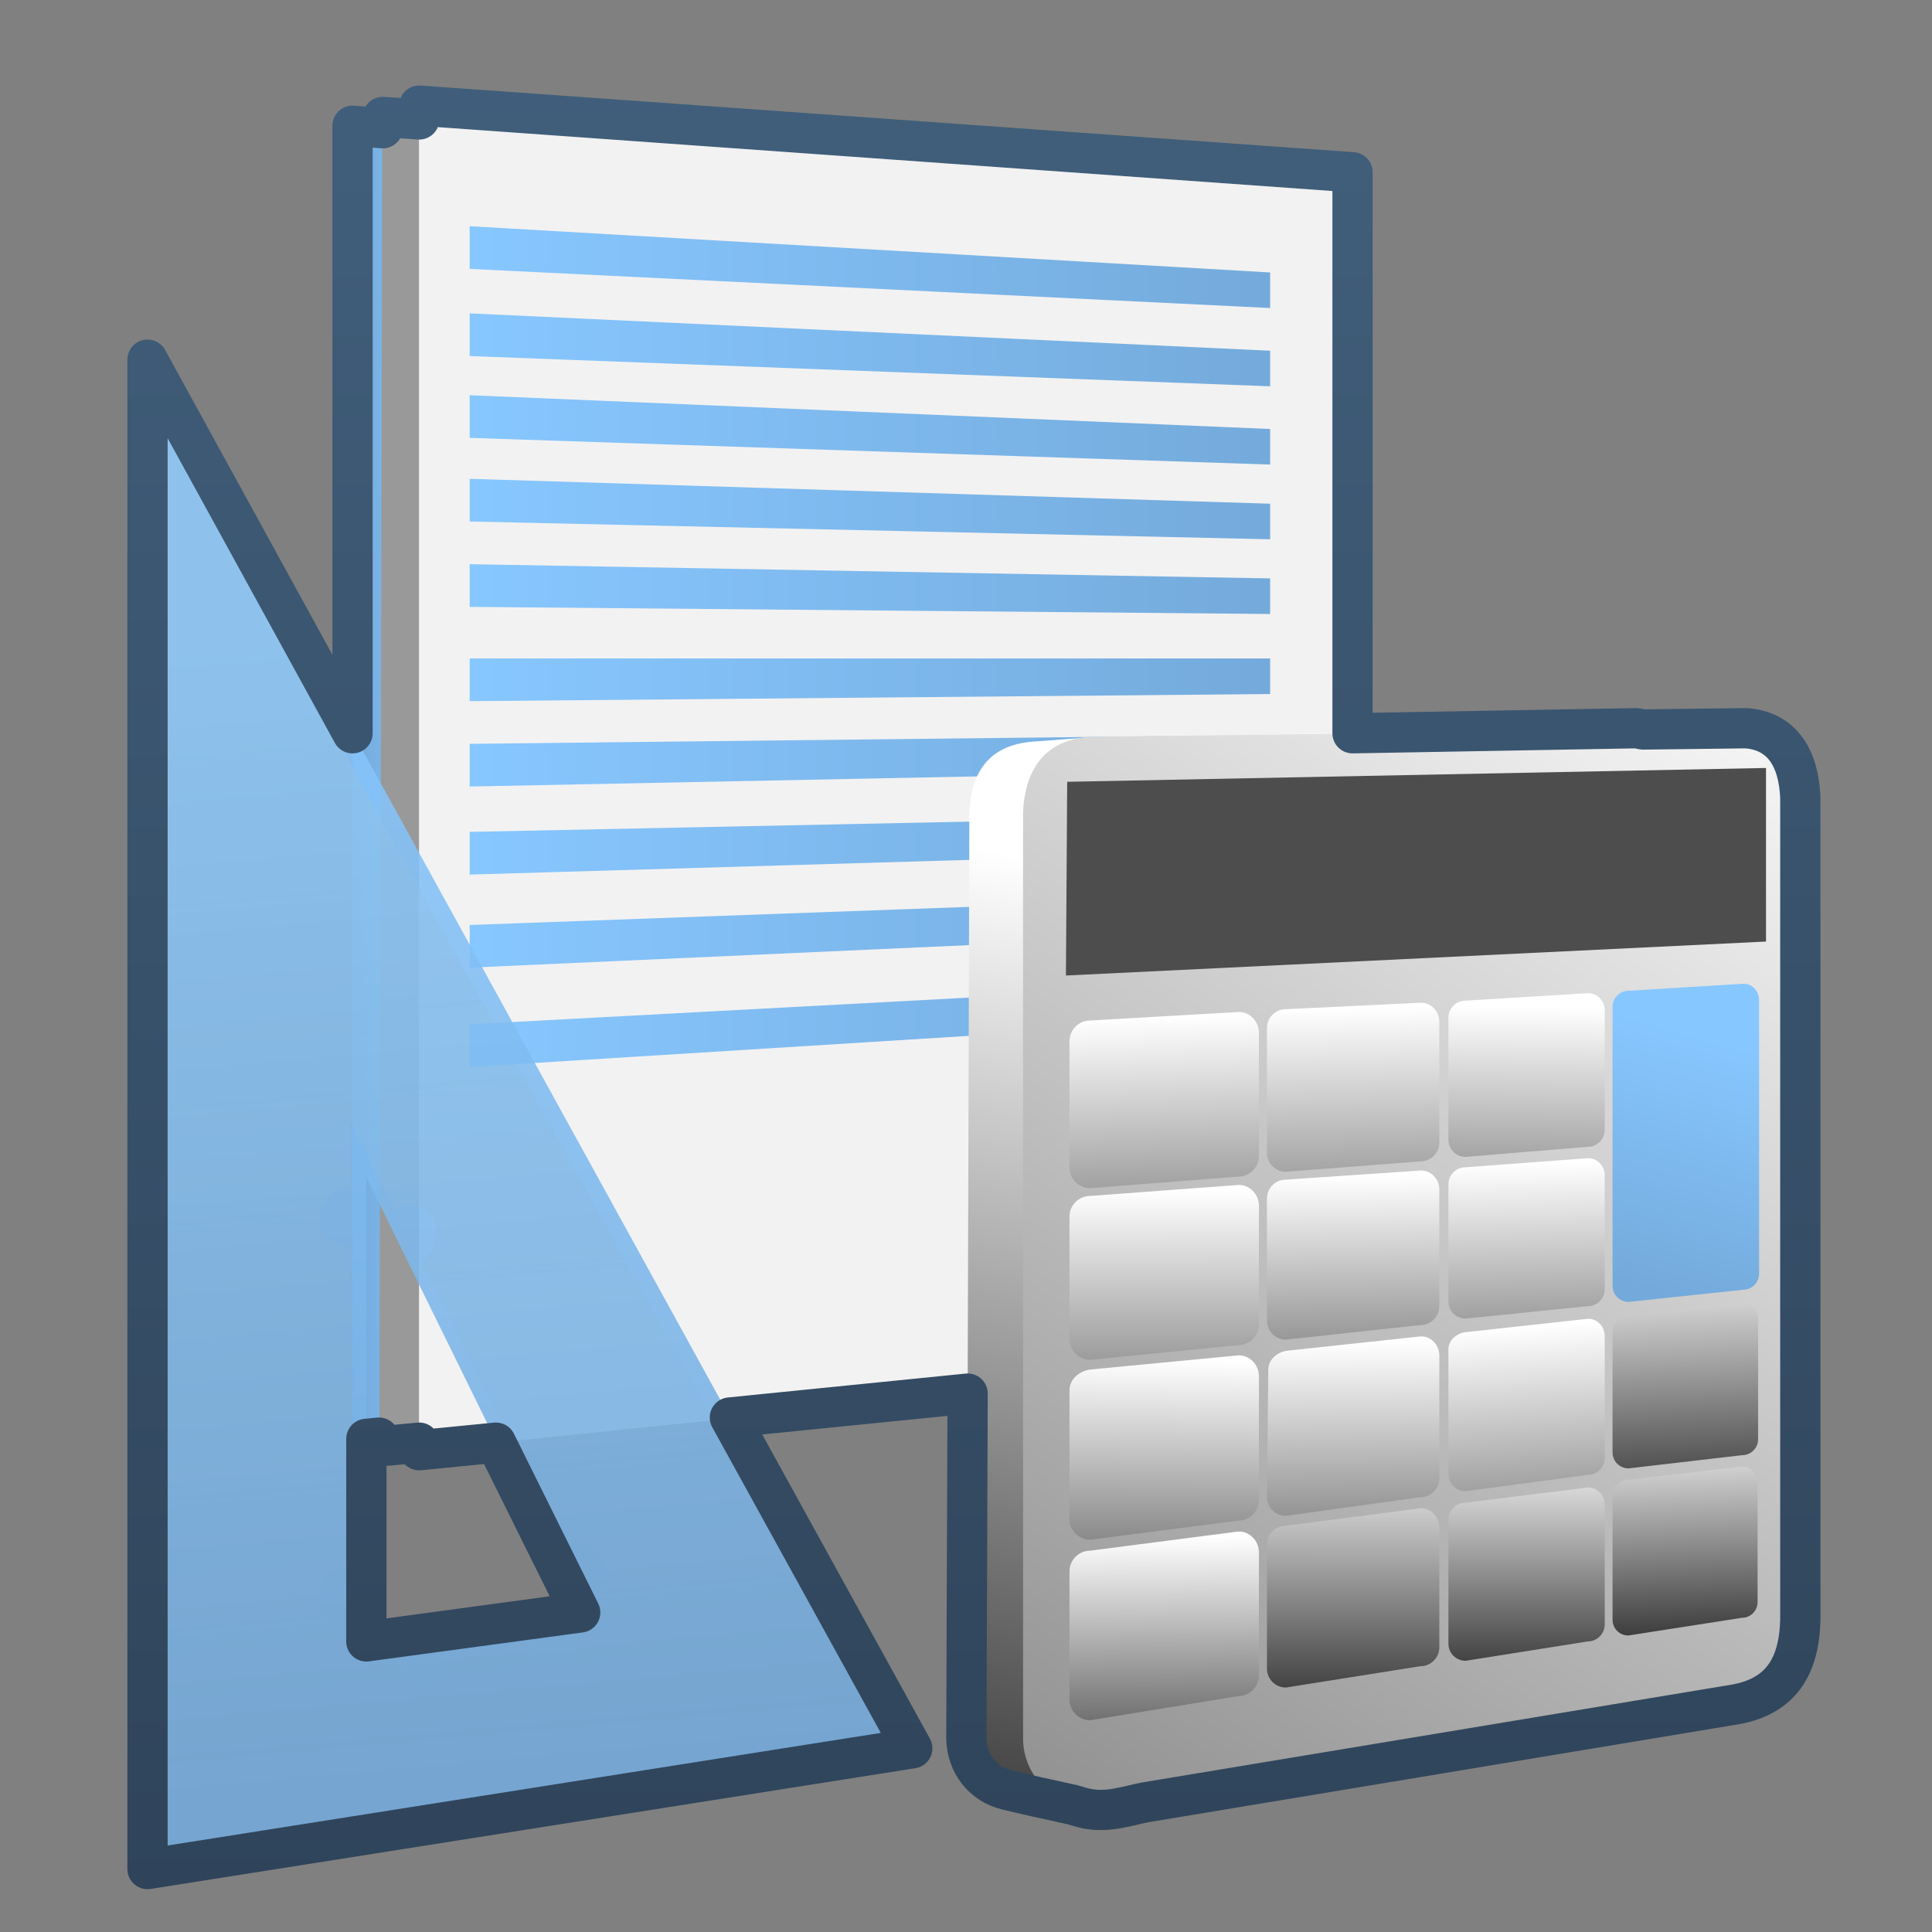 <?xml version="1.0" encoding="UTF-8" standalone="no"?>
<!-- Created with Inkscape (http://www.inkscape.org/) -->

<svg
   xmlns:dc="http://purl.org/dc/elements/1.1/"
   xmlns:cc="http://creativecommons.org/ns#"
   xmlns:rdf="http://www.w3.org/1999/02/22-rdf-syntax-ns#"
   xmlns:svg="http://www.w3.org/2000/svg"
   xmlns="http://www.w3.org/2000/svg"
   xmlns:xlink="http://www.w3.org/1999/xlink"
   xmlns:sodipodi="http://sodipodi.sourceforge.net/DTD/sodipodi-0.dtd"
   xmlns:inkscape="http://www.inkscape.org/namespaces/inkscape"
   width="128"
   height="128"
   id="svg2"
   sodipodi:version="0.32"
   inkscape:version="0.48.3.1 r9886"
   version="1.0"
   sodipodi:docname="applications-accessories.svg"
   inkscape:output_extension="org.inkscape.output.svg.inkscape">
  <rect width="100%" height="100%" fill="#808080" stroke="none"/>
  <defs
     id="defs4">
    <linearGradient
       id="linearGradient12594">
      <stop
         id="stop12596"
         offset="0"
         style="stop-color:#e9b551;stop-opacity:1;" />
      <stop
         id="stop12598"
         offset="1"
         style="stop-color:#e9b551;stop-opacity:0;" />
    </linearGradient>
    <linearGradient
       id="linearGradient5316">
      <stop
         style="stop-color:#87c7ff;stop-opacity:1;"
         offset="0"
         id="stop5320" />
      <stop
         style="stop-color:#74aadb;stop-opacity:1;"
         offset="1"
         id="stop5322" />
    </linearGradient>
    <linearGradient
       id="linearGradient9863">
      <stop
         style="stop-color:#2f445a;stop-opacity:1;"
         offset="0"
         id="stop9865" />
      <stop
         style="stop-color:#415f7c;stop-opacity:1"
         offset="1"
         id="stop9867" />
    </linearGradient>
    <linearGradient
       id="linearGradient5439">
      <stop
         style="stop-color:#ffffff;stop-opacity:1;"
         offset="0"
         id="stop5441" />
      <stop
         style="stop-color:#000000;stop-opacity:1;"
         offset="1"
         id="stop5443" />
    </linearGradient>
    <linearGradient
       inkscape:collect="always"
       xlink:href="#linearGradient9863"
       id="linearGradient11632"
       gradientUnits="userSpaceOnUse"
       gradientTransform="matrix(2.667,0,0,2.667,-1513.227,-1971.836)"
       x1="594.357"
       y1="786.381"
       x2="594.357"
       y2="740.237" />
    <linearGradient
       inkscape:collect="always"
       xlink:href="#linearGradient5316"
       id="linearGradient11635"
       gradientUnits="userSpaceOnUse"
       gradientTransform="matrix(2.667,0,0,2.667,-1299.894,-2505.17)"
       x1="492.75"
       y1="955.375"
       x2="495.25"
       y2="983.5" />
    <linearGradient
       inkscape:collect="always"
       xlink:href="#linearGradient5439"
       id="linearGradient11638"
       gradientUnits="userSpaceOnUse"
       gradientTransform="matrix(2.667,0,0,2.667,-1299.894,-2505.17)"
       x1="530.131"
       y1="974.438"
       x2="530.375"
       y2="981.597" />
    <linearGradient
       inkscape:collect="always"
       xlink:href="#linearGradient5439"
       id="linearGradient11641"
       gradientUnits="userSpaceOnUse"
       gradientTransform="matrix(2.667,0,0,2.667,-1299.894,-2505.17)"
       x1="530.087"
       y1="970.199"
       x2="530.433"
       y2="978.318" />
    <linearGradient
       inkscape:collect="always"
       xlink:href="#linearGradient5316"
       id="linearGradient11644"
       gradientUnits="userSpaceOnUse"
       gradientTransform="matrix(2.667,0,0,2.667,-1299.894,-2505.17)"
       x1="529.609"
       y1="964.959"
       x2="527.806"
       y2="971.147" />
    <linearGradient
       inkscape:collect="always"
       xlink:href="#linearGradient5439"
       id="linearGradient11647"
       gradientUnits="userSpaceOnUse"
       gradientTransform="matrix(2.667,0,0,2.667,-1299.894,-2505.17)"
       x1="525.964"
       y1="975.146"
       x2="525.964"
       y2="982.522" />
    <linearGradient
       inkscape:collect="always"
       xlink:href="#linearGradient5439"
       id="linearGradient11650"
       gradientUnits="userSpaceOnUse"
       gradientTransform="matrix(2.667,0,0,2.667,-1299.894,-2505.17)"
       x1="526.23"
       y1="972.204"
       x2="526.932"
       y2="983.052" />
    <linearGradient
       inkscape:collect="always"
       xlink:href="#linearGradient5439"
       id="linearGradient11653"
       gradientUnits="userSpaceOnUse"
       gradientTransform="matrix(2.667,0,0,2.667,-1299.894,-2505.17)"
       x1="525.876"
       y1="968.214"
       x2="526.136"
       y2="978.47" />
    <linearGradient
       inkscape:collect="always"
       xlink:href="#linearGradient5439"
       id="linearGradient11656"
       gradientUnits="userSpaceOnUse"
       gradientTransform="matrix(2.667,0,0,2.667,-1299.894,-2505.17)"
       x1="526.495"
       y1="964.335"
       x2="526.357"
       y2="974.942" />
    <linearGradient
       inkscape:collect="always"
       xlink:href="#linearGradient5439"
       id="linearGradient11659"
       gradientUnits="userSpaceOnUse"
       gradientTransform="matrix(2.667,0,0,2.667,-1299.894,-2505.17)"
       x1="521.633"
       y1="975.117"
       x2="521.628"
       y2="983.469" />
    <linearGradient
       inkscape:collect="always"
       xlink:href="#linearGradient5439"
       id="linearGradient11662"
       gradientUnits="userSpaceOnUse"
       gradientTransform="matrix(2.667,0,0,2.667,-1299.894,-2505.17)"
       x1="521.854"
       y1="972.641"
       x2="521.982"
       y2="982.869" />
    <linearGradient
       inkscape:collect="always"
       xlink:href="#linearGradient5439"
       id="linearGradient11665"
       gradientUnits="userSpaceOnUse"
       gradientTransform="matrix(2.667,0,0,2.667,-1299.894,-2505.17)"
       x1="521.412"
       y1="968.52"
       x2="521.584"
       y2="978.487" />
    <linearGradient
       inkscape:collect="always"
       xlink:href="#linearGradient5439"
       id="linearGradient11668"
       gradientUnits="userSpaceOnUse"
       gradientTransform="matrix(2.667,0,0,2.667,-1299.894,-2505.17)"
       x1="521.078"
       y1="964.351"
       x2="521.344"
       y2="975.776" />
    <linearGradient
       inkscape:collect="always"
       xlink:href="#linearGradient5439"
       id="linearGradient11671"
       gradientUnits="userSpaceOnUse"
       gradientTransform="matrix(2.667,0,0,2.667,-1299.894,-2505.17)"
       x1="516.841"
       y1="977.488"
       x2="516.923"
       y2="985.665" />
    <linearGradient
       inkscape:collect="always"
       xlink:href="#linearGradient5439"
       id="linearGradient11674"
       gradientUnits="userSpaceOnUse"
       gradientTransform="matrix(2.667,0,0,2.667,-1299.894,-2505.17)"
       x1="517.523"
       y1="973.113"
       x2="517.412"
       y2="982.871" />
    <linearGradient
       inkscape:collect="always"
       xlink:href="#linearGradient5439"
       id="linearGradient11677"
       gradientUnits="userSpaceOnUse"
       gradientTransform="matrix(2.667,0,0,2.667,-1299.894,-2505.17)"
       x1="517.655"
       y1="968.878"
       x2="517.677"
       y2="979.757" />
    <linearGradient
       inkscape:collect="always"
       xlink:href="#linearGradient5439"
       id="linearGradient11680"
       gradientUnits="userSpaceOnUse"
       gradientTransform="matrix(2.667,0,0,2.667,-1299.894,-2505.17)"
       x1="516.385"
       y1="964.581"
       x2="516.738"
       y2="976.006" />
    <linearGradient
       inkscape:collect="always"
       xlink:href="#linearGradient5439"
       id="linearGradient11684"
       gradientUnits="userSpaceOnUse"
       gradientTransform="matrix(2.667,0,0,2.667,-1299.894,-2505.17)"
       x1="533.375"
       y1="954.988"
       x2="488.835"
       y2="1024.017" />
    <linearGradient
       inkscape:collect="always"
       xlink:href="#linearGradient5439"
       id="linearGradient11687"
       gradientUnits="userSpaceOnUse"
       gradientTransform="matrix(2.667,0,0,2.667,-1299.894,-2505.17)"
       x1="515.13"
       y1="961.039"
       x2="509.178"
       y2="991.797" />
    <linearGradient
       inkscape:collect="always"
       xlink:href="#linearGradient5316"
       id="linearGradient11690"
       gradientUnits="userSpaceOnUse"
       gradientTransform="matrix(2.667,0,0,2.667,-1299.894,-2505.17)"
       x1="499.129"
       y1="964.886"
       x2="519.016"
       y2="964.886" />
    <linearGradient
       inkscape:collect="always"
       xlink:href="#linearGradient5316"
       id="linearGradient11693"
       gradientUnits="userSpaceOnUse"
       gradientTransform="matrix(2.667,0,0,2.667,-1299.894,-2505.17)"
       x1="499.129"
       y1="962.589"
       x2="519.016"
       y2="962.589" />
    <linearGradient
       inkscape:collect="always"
       xlink:href="#linearGradient5316"
       id="linearGradient11696"
       gradientUnits="userSpaceOnUse"
       gradientTransform="matrix(2.667,0,0,2.667,-1299.894,-2505.17)"
       x1="499.129"
       y1="960.433"
       x2="519.016"
       y2="960.433" />
    <linearGradient
       inkscape:collect="always"
       xlink:href="#linearGradient5316"
       id="linearGradient11699"
       gradientUnits="userSpaceOnUse"
       gradientTransform="matrix(2.667,0,0,2.667,-1299.894,-2505.17)"
       x1="499.129"
       y1="958.339"
       x2="519.016"
       y2="958.339" />
    <linearGradient
       inkscape:collect="always"
       xlink:href="#linearGradient5316"
       id="linearGradient11702"
       gradientUnits="userSpaceOnUse"
       gradientTransform="matrix(2.667,0,0,2.667,-1299.894,-2505.17)"
       x1="499.129"
       y1="956.328"
       x2="519.016"
       y2="956.328" />
    <linearGradient
       inkscape:collect="always"
       xlink:href="#linearGradient5316"
       id="linearGradient11705"
       gradientUnits="userSpaceOnUse"
       gradientTransform="matrix(2.667,0,0,2.667,-1299.894,-2505.17)"
       x1="499.129"
       y1="954.074"
       x2="519.016"
       y2="954.074" />
    <linearGradient
       inkscape:collect="always"
       xlink:href="#linearGradient5316"
       id="linearGradient11708"
       gradientUnits="userSpaceOnUse"
       gradientTransform="matrix(2.667,0,0,2.667,-1299.894,-2505.17)"
       x1="499.129"
       y1="952.086"
       x2="519.016"
       y2="952.086" />
    <linearGradient
       inkscape:collect="always"
       xlink:href="#linearGradient5316"
       id="linearGradient11711"
       gradientUnits="userSpaceOnUse"
       gradientTransform="matrix(2.667,0,0,2.667,-1299.894,-2505.17)"
       x1="499.129"
       y1="950.119"
       x2="519.016"
       y2="950.119" />
    <linearGradient
       inkscape:collect="always"
       xlink:href="#linearGradient5316"
       id="linearGradient11714"
       gradientUnits="userSpaceOnUse"
       gradientTransform="matrix(2.667,0,0,2.667,-1299.894,-2505.17)"
       x1="499.129"
       y1="948.13"
       x2="519.016"
       y2="948.13" />
    <linearGradient
       inkscape:collect="always"
       xlink:href="#linearGradient5316"
       id="linearGradient11717"
       gradientUnits="userSpaceOnUse"
       gradientTransform="matrix(2.667,0,0,2.667,-1299.894,-2505.17)"
       x1="499.129"
       y1="946.075"
       x2="519.016"
       y2="946.075" />
    <linearGradient
       inkscape:collect="always"
       xlink:href="#linearGradient12594"
       id="linearGradient11720"
       gradientUnits="userSpaceOnUse"
       gradientTransform="matrix(2.596,0,0,2.596,-1264.429,-2436.95)"
       x1="492.75"
       y1="955.375"
       x2="495.25"
       y2="983.5" />
    <linearGradient
       inkscape:collect="always"
       xlink:href="#linearGradient5316"
       id="linearGradient11725"
       gradientUnits="userSpaceOnUse"
       gradientTransform="matrix(2.667,0,0,2.667,-1299.894,-2505.17)"
       x1="498.332"
       y1="954.429"
       x2="496.213"
       y2="954.429" />
  </defs>
  <sodipodi:namedview
     id="base"
     pagecolor="#ffffff"
     bordercolor="#666666"
     borderopacity="1.0"
     inkscape:pageopacity="0.0"
     inkscape:pageshadow="2"
     inkscape:zoom="2.5020702"
     inkscape:cx="59.047796"
     inkscape:cy="76.998335"
     inkscape:document-units="px"
     inkscape:current-layer="layer1"
     showgrid="false"
     inkscape:showpageshadow="false"
     inkscape:window-width="1024"
     inkscape:window-height="713"
     inkscape:window-x="0"
     inkscape:window-y="0"
     showguides="true"
     inkscape:guide-bbox="true"
     inkscape:window-maximized="0" />
  <g
     inkscape:label="Capa 1"
     inkscape:groupmode="layer"
     id="layer1">
    <path
       sodipodi:nodetypes="ccccc"
       id="path8403"
       d="m 23.341,95.433 0,-87.106 63.767,3.972 0.335,76.5 -64.101,6.635 z"
       style="fill:url(#linearGradient11725);fill-rule:evenodd;stroke:none;display:inline"
       inkscape:connector-curvature="0" />
    <path
       style="fill:#999999;fill-rule:evenodd;stroke:none;display:inline"
       d="M 25.131,95.8 25.328,7.712 88.445,11.75 88.556,89.28 25.131,95.8 z"
       id="path8405"
       sodipodi:nodetypes="ccccc"
       inkscape:connector-curvature="0" />
    <path
       style="fill:#f2f2f2;fill-opacity:1;fill-rule:evenodd;stroke:none;display:inline"
       d="m 27.759,96.114 0,-89.146 61.855,4.439 -0.001,78.293 -61.854,6.413 z"
       id="path8407"
       sodipodi:nodetypes="ccccc"
       inkscape:connector-curvature="0" />
    <path
       sodipodi:nodetypes="cccccccccccccccccccc"
       style="opacity:0.601;fill:url(#linearGradient11720);fill-rule:evenodd;stroke:none;display:inline"
       d="m 10.773,28.164 0,94.702 48.333,-7.456 L 10.773,28.164 z m 12.452,46.158 2.93,5.873 c 2.048,-1.467 3.999,1.646 1.765,3.419 l 9.365,18.888 c 1.882,-1.247 4.331,2.044 1.882,3.773 l 0.768,1.539 -1.355,0.172 c 0.013,3.393 -3.986,3.143 -3.937,0.501 l -4.589,0.584 c -0.011,3.147 -3.976,3.646 -4.017,0.511 l -2.729,0.347 -0.005,-2.134 c -2.985,0.42 -3.127,-3.692 -0.009,-4.066 L 23.245,82.515 c -2.876,0.147 -2.392,-3.758 -0.011,-3.889 l -0.009,-4.305 z"
       id="path8409"
       inkscape:connector-curvature="0" />
    <path
       sodipodi:nodetypes="ccccc"
       id="path8411"
       d="m 31.117,14.987 0,2.828 53.033,2.593 0,-2.357 -53.033,-3.064 z"
       style="fill:url(#linearGradient11717);fill-opacity:1;fill-rule:evenodd;stroke:none;display:inline"
       inkscape:connector-curvature="0" />
    <path
       style="fill:url(#linearGradient11714);fill-opacity:1;fill-rule:evenodd;stroke:none;display:inline"
       d="m 31.117,20.762 0,2.828 53.033,2.003 0,-2.357 -53.033,-2.475 z"
       id="path8413"
       sodipodi:nodetypes="ccccc"
       inkscape:connector-curvature="0" />
    <path
       sodipodi:nodetypes="ccccc"
       id="path8415"
       d="m 31.117,26.183 0,2.828 53.033,1.768 0,-2.357 -53.033,-2.239 z"
       style="fill:url(#linearGradient11711);fill-opacity:1;fill-rule:evenodd;stroke:none;display:inline"
       inkscape:connector-curvature="0" />
    <path
       style="fill:url(#linearGradient11708);fill-opacity:1;fill-rule:evenodd;stroke:none;display:inline"
       d="m 31.117,31.722 0,2.828 53.033,1.179 0,-2.357 -53.033,-1.65 z"
       id="path8417"
       sodipodi:nodetypes="ccccc"
       inkscape:connector-curvature="0" />
    <path
       sodipodi:nodetypes="ccccc"
       id="path8419"
       d="m 31.117,37.379 0,2.828 53.033,0.471 0,-2.357 -53.033,-0.943 z"
       style="fill:url(#linearGradient11705);fill-opacity:1;fill-rule:evenodd;stroke:none;display:inline"
       inkscape:connector-curvature="0" />
    <path
       style="fill:url(#linearGradient11702);fill-opacity:1;fill-rule:evenodd;stroke:none;display:inline"
       d="m 31.117,43.625 0,2.828 53.033,-0.471 0,-2.357 -53.033,0 z"
       id="path8421"
       sodipodi:nodetypes="ccccc"
       inkscape:connector-curvature="0" />
    <path
       sodipodi:nodetypes="ccccc"
       id="path8423"
       d="m 31.117,49.282 0,2.828 53.033,-1.061 0,-2.357 -53.033,0.589 z"
       style="fill:url(#linearGradient11699);fill-opacity:1;fill-rule:evenodd;stroke:none;display:inline"
       inkscape:connector-curvature="0" />
    <path
       style="fill:url(#linearGradient11696);fill-opacity:1;fill-rule:evenodd;stroke:none;display:inline"
       d="m 31.117,55.115 0,2.828 53.033,-1.561 0,-2.357 -53.033,1.089 z"
       id="path8426"
       sodipodi:nodetypes="ccccc"
       inkscape:connector-curvature="0" />
    <path
       sodipodi:nodetypes="ccccc"
       id="path8428"
       d="m 31.117,61.282 0,2.828 53.033,-2.394 0,-2.357 -53.033,1.923 z"
       style="fill:url(#linearGradient11693);fill-opacity:1;fill-rule:evenodd;stroke:none;display:inline"
       inkscape:connector-curvature="0" />
    <path
       style="fill:url(#linearGradient11690);fill-opacity:1;fill-rule:evenodd;stroke:none;display:inline"
       d="m 31.117,67.865 0,2.828 53.033,-3.311 0,-2.357 -53.033,2.839 z"
       id="path8430"
       sodipodi:nodetypes="ccccc"
       inkscape:connector-curvature="0" />
    <path
       style="fill:url(#linearGradient11687);fill-rule:evenodd;stroke:none;display:inline"
       d="m 107.696,112.901 c -11.657,2.236 -21.564,4.597 -33.368,6.834 -0.832,0.175 -1.663,0.176 -2.495,0.046 -1.393,-0.27 -4.008,-0.92 -5.128,-1.205 -1.525,-0.359 -2.638,-1.694 -2.661,-3.405 L 64.222,53.796 c 0.15,-3.175 1.788,-4.56 4.494,-4.68 l 3.471,-0.265 36.196,-0.592 c 2.321,0.174 3.471,1.858 3.581,4.537 l -0.018,54.5 c -0.075,3.078 -1.289,5.053 -4.252,5.605 z"
       id="path8434"
       sodipodi:nodetypes="cccccccccccc"
       inkscape:connector-curvature="0" />
    <path
       sodipodi:nodetypes="ccccccccc"
       id="path8436"
       d="m 115.002,112.901 -41.014,6.873 c -3.495,0.656 -6.169,-1.752 -6.206,-4.52 l -0.003,-61.458 c 0.15,-3.175 1.788,-4.855 4.494,-4.975 l 43.417,-0.562 c 2.321,0.174 3.471,1.858 3.581,4.537 l -0.018,54.5 c -0.075,3.078 -1.289,5.053 -4.252,5.605 z"
       style="fill:url(#linearGradient11684);fill-rule:evenodd;stroke:none;display:inline"
       inkscape:connector-curvature="0" />
    <path
       sodipodi:nodetypes="ccccc"
       id="path8438"
       d="m 117.003,50.88 0,11.5 -46.382,2.25 0.083,-12.833 46.299,-0.917 z"
       style="fill:#4d4d4d;fill-rule:evenodd;stroke:none;display:inline"
       inkscape:connector-curvature="0" />
    <path
       sodipodi:nodetypes="ccccccccc"
       id="path8440"
       d="m 72.234,67.61 9.795,-0.561 c 0.749,-0.042 1.378,0.615 1.378,1.378 l 0,8.149 c 0,0.763 -0.615,1.378 -1.378,1.378 l -9.795,0.765 c -0.763,0 -1.378,-0.615 -1.378,-1.378 l 0,-8.353 c 0,-0.763 0.615,-1.378 1.378,-1.378 z"
       style="fill:url(#linearGradient11680);fill-opacity:1;stroke:none;display:inline"
       inkscape:connector-curvature="0" />
    <path
       style="fill:url(#linearGradient11677);fill-opacity:1;stroke:none;display:inline"
       d="m 72.234,79.235 9.795,-0.728 c 0.749,-0.042 1.378,0.615 1.378,1.378 l 0,7.857 c 0,0.763 -0.615,1.378 -1.378,1.378 l -9.795,0.973 c -0.763,0 -1.378,-0.615 -1.378,-1.378 l 0,-8.103 c 0,-0.763 0.615,-1.378 1.378,-1.378 z"
       id="path8442"
       sodipodi:nodetypes="ccccccccc"
       inkscape:connector-curvature="0" />
    <path
       sodipodi:nodetypes="ccccccccc"
       id="path8444"
       d="m 72.234,90.735 9.795,-0.936 c 0.749,-0.042 1.378,0.615 1.378,1.378 l 0,8.19 c 0,0.763 -0.615,1.378 -1.378,1.378 l -9.795,1.265 c -0.763,0 -1.378,-0.615 -1.378,-1.378 l 0,-8.519 c 0,-0.763 0.698,-1.295 1.378,-1.378 z"
       style="fill:url(#linearGradient11674);fill-opacity:1;stroke:none;display:inline"
       inkscape:connector-curvature="0" />
    <path
       style="fill:url(#linearGradient11671);fill-opacity:1;stroke:none;display:inline"
       d="m 72.234,102.736 9.795,-1.269 c 0.749,-0.043 1.378,0.615 1.378,1.378 l 0,8.149 c 0,0.763 -0.615,1.378 -1.378,1.378 l -9.795,1.598 c -0.763,0 -1.378,-0.615 -1.378,-1.378 l 0,-8.478 c 0,-0.763 0.615,-1.378 1.378,-1.378 z"
       id="path8447"
       sodipodi:nodetypes="ccccccccc"
       inkscape:connector-curvature="0" />
    <path
       style="fill:url(#linearGradient11668);fill-opacity:1;stroke:none;display:inline"
       d="m 85.193,66.862 8.911,-0.427 c 0.682,-0.039 1.254,0.559 1.254,1.254 l 0,8 c 0,0.695 -0.559,1.254 -1.254,1.254 l -8.911,0.689 c -0.694,0 -1.254,-0.559 -1.254,-1.254 l 0,-8.262 c 0,-0.695 0.559,-1.254 1.254,-1.254 z"
       id="path8449"
       sodipodi:nodetypes="ccccccccc"
       inkscape:connector-curvature="0" />
    <path
       sodipodi:nodetypes="ccccccccc"
       id="path8451"
       d="m 85.193,78.155 8.911,-0.603 c 0.682,-0.039 1.254,0.559 1.254,1.254 l 0,7.727 c 0,0.695 -0.559,1.254 -1.254,1.254 l -8.911,0.968 c -0.694,0 -1.254,-0.559 -1.254,-1.254 l 0,-8.093 c 0,-0.695 0.559,-1.254 1.254,-1.254 z"
       style="fill:url(#linearGradient11665);fill-opacity:1;stroke:none;display:inline"
       inkscape:connector-curvature="0" />
    <path
       style="fill:url(#linearGradient11662);fill-opacity:1;stroke:none;display:inline"
       d="m 85.282,89.487 8.823,-0.946 c 0.682,-0.039 1.254,0.559 1.254,1.254 l 0,8.144 c 0,0.695 -0.559,1.254 -1.254,1.254 l -8.911,1.234 c -0.694,0 -1.254,-0.559 -1.254,-1.254 l 0.088,-8.431 c 0,-0.694 0.635,-1.178 1.254,-1.254 z"
       id="path8453"
       sodipodi:nodetypes="ccccccccc"
       inkscape:connector-curvature="0" />
    <path
       sodipodi:nodetypes="ccccccccc"
       id="path8455"
       d="m 85.193,101.085 8.911,-1.155 c 0.682,-0.039 1.254,0.559 1.254,1.254 l 0,7.952 c 0,0.695 -0.559,1.254 -1.254,1.254 l -8.911,1.413 c -0.694,0 -1.254,-0.559 -1.254,-1.254 l 0,-8.21 c 0,-0.695 0.559,-1.254 1.254,-1.254 z"
       style="fill:url(#linearGradient11659);fill-opacity:1;stroke:none;display:inline"
       inkscape:connector-curvature="0" />
    <path
       sodipodi:nodetypes="ccccccccc"
       id="path8457"
       d="m 97.098,66.294 8.083,-0.492 c 0.618,-0.035 1.137,0.507 1.137,1.137 l 0,7.905 c 0,0.63 -0.507,1.137 -1.137,1.137 l -8.083,0.666 c -0.63,0 -1.137,-0.507 -1.137,-1.137 l 0,-8.078 c 0,-0.63 0.507,-1.137 1.137,-1.137 z"
       style="fill:url(#linearGradient11656);fill-opacity:1;stroke:none;display:inline"
       inkscape:connector-curvature="0" />
    <path
       style="fill:url(#linearGradient11653);fill-opacity:1;stroke:none;display:inline"
       d="m 97.098,77.336 8.083,-0.601 c 0.618,-0.035 1.137,0.507 1.137,1.137 l 0,7.53 c 0,0.63 -0.507,1.137 -1.137,1.137 l -8.083,0.82 c -0.63,0 -1.137,-0.507 -1.137,-1.137 l 0,-7.749 c 0,-0.63 0.507,-1.137 1.137,-1.137 z"
       id="path8459"
       sodipodi:nodetypes="ccccccccc"
       inkscape:connector-curvature="0" />
    <path
       sodipodi:nodetypes="ccccccccc"
       id="path8461"
       d="m 97.098,88.26 8.083,-0.885 c 0.618,-0.035 1.137,0.507 1.137,1.137 l 0,8.069 c 0,0.63 -0.507,1.137 -1.137,1.137 l -8.083,1.077 c -0.63,0 -1.137,-0.507 -1.137,-1.137 l 0,-8.262 c 0,-0.63 0.576,-1.068 1.137,-1.137 z"
       style="fill:url(#linearGradient11650);fill-opacity:1;stroke:none;display:inline"
       inkscape:connector-curvature="0" />
    <path
       style="fill:url(#linearGradient11647);fill-opacity:1;stroke:none;display:inline"
       d="m 97.098,99.561 8.083,-1.006 c 0.618,-0.035 1.137,0.507 1.137,1.137 l 0,7.922 c 0,0.63 -0.507,1.137 -1.137,1.137 l -8.083,1.281 c -0.63,0 -1.137,-0.507 -1.137,-1.137 l 0,-8.198 c 0,-0.63 0.507,-1.137 1.137,-1.137 z"
       id="path8463"
       sodipodi:nodetypes="ccccccccc"
       inkscape:connector-curvature="0" />
    <path
       style="fill:url(#linearGradient11644);fill-opacity:1;stroke:none;display:inline"
       d="m 107.901,65.641 7.577,-0.463 c 0.58,-0.033 1.066,0.475 1.066,1.066 l 0,18.14 c 0,0.591 -0.475,1.066 -1.066,1.066 l -7.577,0.806 c -0.591,0 -1.066,-0.475 -1.066,-1.066 l 0,-18.483 c 0,-0.591 0.475,-1.066 1.066,-1.066 z"
       id="path8465"
       sodipodi:nodetypes="ccccccccc"
       inkscape:connector-curvature="0" />
    <path
       style="fill:url(#linearGradient11641);fill-opacity:1;stroke:none;display:inline"
       d="m 107.894,87.095 7.526,-0.824 c 0.576,-0.033 1.059,0.472 1.059,1.059 l 0,8.02 c 0,0.587 -0.472,1.059 -1.059,1.059 l -7.526,0.875 c -0.587,0 -1.059,-0.472 -1.059,-1.059 l 0,-8.071 c 0,-0.586 0.536,-0.995 1.059,-1.059 z"
       id="path8467"
       sodipodi:nodetypes="ccccccccc"
       inkscape:connector-curvature="0" />
    <path
       sodipodi:nodetypes="ccccccccc"
       id="path8469"
       d="m 107.877,98.039 7.526,-0.876 c 0.566,-0.032 1.041,0.464 1.041,1.041 l 0,7.938 c 0,0.577 -0.464,1.041 -1.041,1.041 l -7.526,1.173 c -0.577,0 -1.041,-0.464 -1.041,-1.041 l 0,-8.235 c 0,-0.577 0.464,-1.041 1.041,-1.041 z"
       style="fill:url(#linearGradient11638);fill-opacity:1;stroke:none;display:inline"
       inkscape:connector-curvature="0" />
    <path
       id="path8471"
       d="m 9.773,23.83 0,100 50.667,-8 L 9.773,23.83 z m 14.5,54.167 14.167,28.833 -14.167,1.917 0,-30.75 z"
       style="opacity:0.879;fill:url(#linearGradient11635);fill-rule:evenodd;stroke:none;display:inline"
       inkscape:connector-curvature="0" />
    <path
       id="path8473"
       d="m 27.773,6.997 0,0.917 -2.417,-0.167 0,0.75 -2,-0.167 0,40.25 -13.583,-24.75 0,100 50.667,-8 -12.083,-21.917 15.75,-1.583 -0.083,22.833 c 0.023,1.71 1.142,3.058 2.667,3.417 0.957,0.243 2.972,0.688 4.417,1 0.566,0.189 1.172,0.345 1.833,0.333 0.47,0.004 0.946,-0.068 1.417,-0.167 0.53,-0.1 0.977,-0.232 1.5,-0.333 l 39.167,-6.5 c 2.963,-0.552 4.175,-2.506 4.25,-5.583 l 0,-54.5 c -0.111,-2.679 -1.262,-4.409 -3.583,-4.583 l -6.833,0.083 c -0.16,-0.03 -0.327,-0.07 -0.5,-0.083 l -18.75,0.333 0,-37.167 L 27.773,6.997 z m -2.667,88.25 0,0.583 2.667,-0.25 0,0.5 5.083,-0.5 5.583,11.25 -14.167,1.917 0,-13.417 0.833,-0.083 z"
       style="fill:none;stroke:url(#linearGradient11632);stroke-width:2.667;stroke-linecap:round;stroke-linejoin:round;stroke-miterlimit:4;stroke-opacity:1;stroke-dasharray:none;display:inline"
       inkscape:connector-curvature="0" />
  </g>
</svg>
